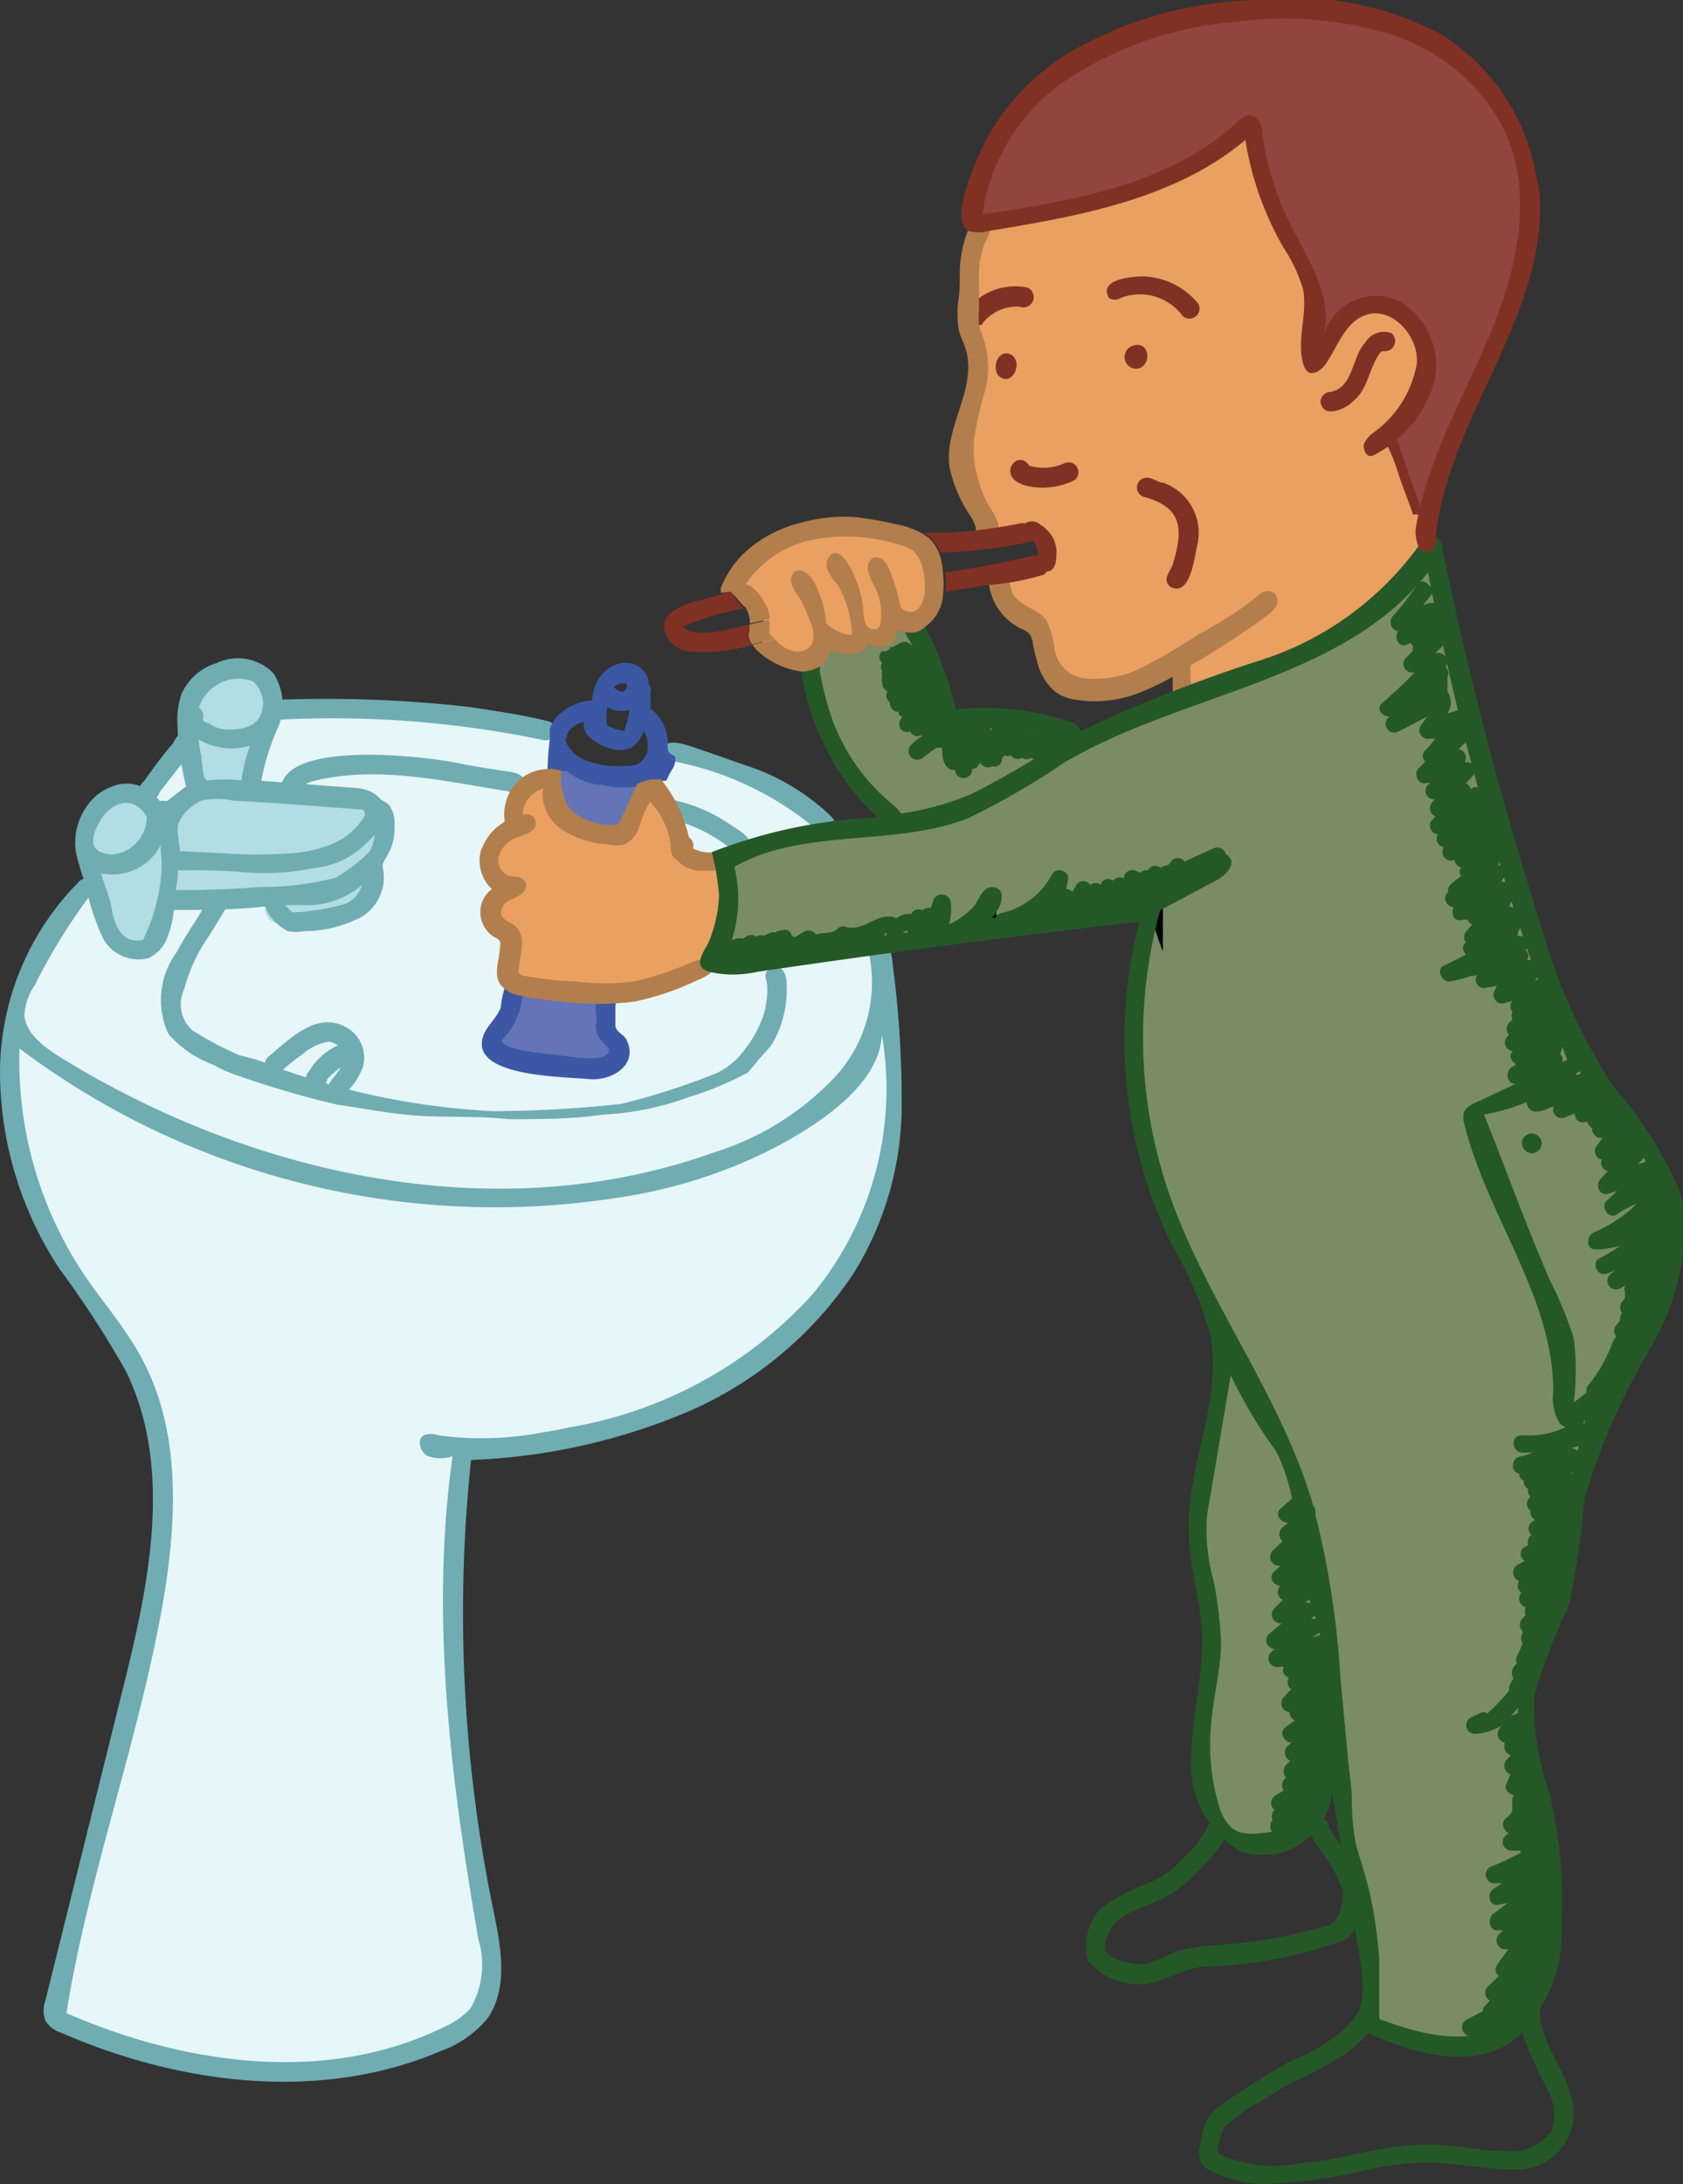 <svg xmlns="http://www.w3.org/2000/svg" viewBox="0 0 48.38 62.74"><rect x="0" y="0" width="48.38" height="62.74" fill="#333333" stroke="none"/><defs><style>.cls-1{fill:#e7f6f9;}.cls-2{fill:#6474b7;}.cls-3{fill:#b1dde3;}.cls-4{fill:#6fadb2;}.cls-5{fill:#e9a061;}.cls-6{fill:#798c67;}.cls-7{fill:#3c58a4;}.cls-8{fill:#b27e4c;}.cls-9{fill:#255827;}.cls-10{fill:#803124;}.cls-11{fill:#92443f;}.cls-12{fill:none;}</style></defs><g id="Layer_2" data-name="Layer 2"><g id="Card"><path class="cls-1" d="M2.4,25.57A10.57,10.57,0,0,0,.83,27.94a10.17,10.17,0,0,0-.47,4.21,11.72,11.72,0,0,0,2.42,5.34,6.56,6.56,0,0,1,1.9,5.14A53.67,53.67,0,0,1,3.43,50.3c-.54,1.5-1.83,7.58-1.83,7.58a10.37,10.37,0,0,0,7,1.71c3.85-.55,5.54-1.43,5.54-2.67S12.76,48.59,13,45.84a30,30,0,0,0,.2-4s4.93-.7,6-1.46S24,38.1,25,35.4s1.08-10.3-1.49-12A17.6,17.6,0,0,0,19,21.64s-.39,1-1.85.69S16,20.93,16,20.93a22.12,22.12,0,0,0-3.92-.45c-2.68,0-5.83,0-6.36.51S2.4,25.57,2.4,25.57Z"/><path class="cls-2" d="M16,21.27a34.92,34.92,0,0,1-.62,4.41c-.41,1.75-.42,2.85-.68,3.39s-.82.52-.51.9a3.61,3.61,0,0,0,2.53.88c.78-.16,1.45-.45,1.11-.75s-.46-.2-.46-.73S19,21.57,19,21.57a2.25,2.25,0,0,1-1.87.76A1.32,1.32,0,0,1,16,21.27Z"/><path class="cls-3" d="M3.45,22.78c-1,.38-1.05.75-1.05,1.31S2.92,27,3.45,27.17a1.27,1.27,0,0,0,.9,0L4.8,25.8H7.67s-.36.94.88.73,1.76-.14,1.93-.63a2.49,2.49,0,0,0,.16-.89s.73-.64.44-1.21.19-.64-.6-.85a22.62,22.62,0,0,0-3.15-.31,16,16,0,0,1,.29-1.82c.18-.65.2-2.05-.89-1.63s-1.47.54-1.35,1.24.33,2.33.33,2.33l-1.13,1s-.31-1-.72-1Z"/><path class="cls-4" d="M4.22,23a.33.33,0,0,0,.37-.25L5.18,22c.17-.21.59-.58.32-.85a.28.28,0,0,0-.4,0,.92.92,0,0,0-.13.21c-.3.34-.57.72-.84,1.09A.32.32,0,0,0,4.22,23Z"/><path class="cls-4" d="M13,21.89c-1-.18-5.09-.65-4.93.92a.28.28,0,0,0,.37.15.27.27,0,0,0,.17-.23A.59.59,0,0,1,9,22.44c1.84-.46,3.76,0,5.59.29.19.06.44.07.5-.17s-.22-.37-.45-.39C14.11,22.09,13.54,22,13,21.89Z"/><path class="cls-4" d="M8.09,20.67a29.78,29.78,0,0,1,7.53.59.28.28,0,0,0,.34-.2.27.27,0,0,0-.2-.34c-.74-.19-1.5-.29-2.25-.41a36.94,36.94,0,0,0-5.46-.21C7.5,20.07,7.59,20.84,8.09,20.67Z"/><polygon class="cls-4" points="22.04 30.19 22.03 30.19 22.03 30.19 22.04 30.19"/><path class="cls-4" d="M4.84,29.7a3.12,3.12,0,0,0,1.3.89,3.69,3.69,0,0,0,.64.29,28.41,28.41,0,0,0,2.9.85c.83.12,1.66.29,2.51.33s1.6,0,2.42.09h.06c.88,0,1.77,0,2.65-.13a8.21,8.21,0,0,0,2.44-.49,9.51,9.51,0,0,0,1.74-.72l.05-.06h0l.07-.08h0l0,0,0,0,.12-.14.05-.07.06-.07.11-.12h0v0h0l.08-.09.07-.08.05-.06,0,0h0v0h0l0,0h0l0,0,0,0,0,0,.07-.11h0v0h0a3.1,3.1,0,0,0,.38-1.71c0-.25-.15-.54-.43-.41s-.14.3-.13.47a2.39,2.39,0,0,1-.09.84,3.36,3.36,0,0,1-.65,1.15l-.07.09a2.33,2.33,0,0,1-.62.46,21,21,0,0,1-2.75.89,34.77,34.77,0,0,1-3.68.21A21.25,21.25,0,0,1,8,30.68a5.9,5.9,0,0,0-1.1-.36,9.1,9.1,0,0,1-1.38-.73,1,1,0,0,1-.23-1.16A4.8,4.8,0,0,1,5.93,27c.18-.27.36-.57.54-.87a.3.3,0,0,0,0-.41c-.36-.28-.56.26-.71.51s-.48.74-.68,1.12A2.32,2.32,0,0,0,4.84,29.7Zm16.09.8Z"/><path class="cls-4" d="M19.44,23a.28.28,0,1,0-.05.56,4.41,4.41,0,0,1,1.7.89.29.29,0,0,0,.4,0c.27-.33-.24-.59-.48-.75A4.62,4.62,0,0,0,19.44,23Z"/><polygon class="cls-4" points="24.96 30.68 24.96 30.68 24.96 30.68 24.96 30.68"/><polygon class="cls-4" points="24.96 30.68 24.96 30.69 24.96 30.69 24.96 30.68"/><path class="cls-4" d="M19.41,21.88a9,9,0,0,1,4.12,2,.28.28,0,0,0,.37-.42A6.38,6.38,0,0,0,21.48,22c-.54-.18-1.07-.38-1.62-.56-.27-.08-.77-.26-.83.16A.29.29,0,0,0,19.41,21.88Z"/><path class="cls-4" d="M25.9,32.16h0Z"/><path class="cls-4" d="M25.92,31.8a30,30,0,0,0-.26-4.11,1.14,1.14,0,0,0-.2-.61.37.37,0,0,0-.56,0A4,4,0,0,1,24,30.94a8.07,8.07,0,0,1-3.49,2.17c-6.17,2.21-13.23.7-18.81-2.76-.44-.28-.93-.64-1-1.16A1.69,1.69,0,0,1,1,28.3a16.56,16.56,0,0,1,1.54-2.51c.13-.18.22-.5,0-.56a.34.34,0,0,0-.3.13A7.78,7.78,0,0,0,0,30.77a10.31,10.31,0,0,0,1.71,5.68,28.44,28.44,0,0,1,1.91,2.94c1.38,2.83.65,6.19-.12,9.25L1.31,57.45a.85.85,0,0,0,0,.61.82.82,0,0,0,.44.33c3.43,1.5,7.48,2,10.92.53A3.1,3.1,0,0,0,14,58c.63-.88.4-2.08.18-3.14a42.13,42.13,0,0,1-.64-12.92,17.72,17.72,0,0,0,6.15-1.35,10.91,10.91,0,0,0,4.84-4A9.15,9.15,0,0,0,25.92,31.8ZM25,30.59ZM16.39,41c-.26.06-.53.11-.8.15a9.22,9.22,0,0,1-3,.08.57.57,0,0,0-.41,0c-.21.14-.1.49.12.6a1.09,1.09,0,0,0,.71,0c-.65,4.61-.05,9.29.74,13.87a2.51,2.51,0,0,1-.23,2,2.15,2.15,0,0,1-.72.51c-3.36,1.68-7.45,1.12-10.89-.38C2.55,53.82,4,50,4.7,45.94c.4-2.37.49-4.93-.67-7-.45-.82-1.08-1.54-1.61-2.32A11.06,11.06,0,0,1,.56,30.12a22.75,22.75,0,0,0,17.1,4.3A14.48,14.48,0,0,0,22.21,33c1.17-.61,3.08-1.78,3.14-3.28a9.25,9.25,0,0,1-2,7.47A12.17,12.17,0,0,1,16.39,41Z"/><polygon class="cls-4" points="25.76 28.39 25.76 28.39 25.76 28.39 25.76 28.39"/><path class="cls-5" d="M15.85,22.33a.54.54,0,0,0-.77.23,1.71,1.71,0,0,0-.2,1s-.84.81-.79,1.08a6.47,6.47,0,0,0,.35.86s-.56.52-.35.91.46.33.51.54-.44,1,.11,1.3a11.15,11.15,0,0,0,3.92.18,6.77,6.77,0,0,0,1.78-.75,5.63,5.63,0,0,0,.51-1.76,3.77,3.77,0,0,0-.14-1.09s-.93.17-1.13-.11.15-.48-.26-1.09a2.56,2.56,0,0,0-.85-.82L17.61,24l-1.51-.29Z"/><path class="cls-5" d="M21.08,16.91a1.57,1.57,0,0,1,.79.74.94.94,0,0,1,0,.89s.95.8,1.37.41.4-.63.4-.63.5.53.8.3a.79.79,0,0,0,.33-.48.35.35,0,0,0,.48.16.89.89,0,0,0,.42-.58s.69.46.93,0,.44-1.72-.15-2.1A3.48,3.48,0,0,0,23,15.31,3.55,3.55,0,0,0,21.08,16.91Z"/><path class="cls-5" d="M28.71,16.61s.08,1,.43,1.14.66.08.71.33,0,1.79.94,1.83a5,5,0,0,0,2.26-.41c.35-.21.91-.6.91-.6V20a14.84,14.84,0,0,0,2.63-.78,13.71,13.71,0,0,0,2.94-1.61c.48-.56,1.53-1.71,1.53-1.71a1.88,1.88,0,0,1-.15-.85,2.52,2.52,0,0,0-.19-1l-.64-1.61a4.11,4.11,0,0,0,1-2c0-.89-1-1.75-1.68-1.6s-1.55,1.48-1.55,1.48-.31-.22-.12-.82a2.33,2.33,0,0,0-.28-2,6.16,6.16,0,0,1-1.18-2.39,12.6,12.6,0,0,0-.31-1.46,15.7,15.7,0,0,1-3.6,2.06c-1.25.32-4.06.77-4.06.77a17.77,17.77,0,0,0-.37,1.77c-.09.67.35,1.43.24,2s-.75,2.25-.48,3.09.76,2.05.76,2.05l1.5-.29a.65.65,0,0,1,.25.76c-.14.56-.48.58-.48.58Z"/><path class="cls-6" d="M41.06,15.85a9.49,9.49,0,0,1-2.35,2.29,18.11,18.11,0,0,1-3.83,1.61,7.08,7.08,0,0,0-2.54.91,5.38,5.38,0,0,1-1.28.49,13.83,13.83,0,0,1-1.53-.4,4.58,4.58,0,0,0-2.12-.07l-.63-1.61-.44-1.19a.42.42,0,0,1-.44,0l-.23-.14s0,.6-.42.58-.48-.16-.48-.16,0,.48-.33.48a1.73,1.73,0,0,1-.8-.3s0,.49-.2.56l-.2.07a9.79,9.79,0,0,0,.55,2.2c.3.5,2,2.65,2,2.65s0-.14-1.25,0a19.22,19.22,0,0,0-2.44.36,7.21,7.21,0,0,0-1.29.48,2.49,2.49,0,0,1,.07,1.4,15,15,0,0,0-.36,1.61,24.92,24.92,0,0,0,3.33-.24c1.54-.24,2.59-.38,3.65-.53s2.46-.07,3.32-.3S33.05,26,33.05,26s-.15,1-.39,2.37A17.68,17.68,0,0,0,33.52,35c.56,1,1.8,3.64,1.8,3.64s-.27,1.56-.43,2.44a11.64,11.64,0,0,0-.38,3.26,14.2,14.2,0,0,1,.37,2.57c0,.67-.29,1.95-.34,2.74s.11,3.53,2,3.31,1.85-3.06,1.85-3.06.32,2.53.44,2.94a30.11,30.11,0,0,1,.64,3.29,9.84,9.84,0,0,1-.11,1.9s1.64,1.2,2.92.81,2.55-.92,2.39-4-1.16-4.71-.73-6.32A35.83,35.83,0,0,0,45,44.68a21.89,21.89,0,0,1,.7-3c.09-.34,1.18-2.8,1.18-2.8a10.57,10.57,0,0,0,1.25-3.1A4.36,4.36,0,0,0,47.53,33,22,22,0,0,0,45.72,31c-.63-.6-.87-2.27-1.4-3.83a49.31,49.31,0,0,1-2-6.41A44.23,44.23,0,0,0,41.06,15.85Z"/><path class="cls-4" d="M11,24.83c.06-.14.23-.42.25-.49a1.85,1.85,0,0,0,.09-.66.84.84,0,0,0-.16-.56,1.3,1.3,0,0,0-.23-.15,1.13,1.13,0,0,0-.27-.22,1.3,1.3,0,0,0-.55-.12l-2.62-.2A6.74,6.74,0,0,1,8,20.88a1.67,1.67,0,0,0-.14-1.54,1.43,1.43,0,0,0-1.64-.29,1.62,1.62,0,0,0-1,.88,2.27,2.27,0,0,0-.12.86,8.4,8.4,0,0,0,.25,1.8L4.82,23a.17.17,0,0,1-.13,0A.19.19,0,0,1,4.58,23a1.16,1.16,0,0,0-1.09-.48,1.51,1.51,0,0,0-1,.65,1.79,1.79,0,0,0-.31,1.29,5.92,5.92,0,0,0,.27.91,6.91,6.91,0,0,0,.49,1.54,1.15,1.15,0,0,0,1.34.61,1.06,1.06,0,0,0,.53-.59A3,3,0,0,0,5,26.14c.88,0,1.75,0,2.62-.1a1.35,1.35,0,0,0,.66.71,1.41,1.41,0,0,0,.46,0,3.57,3.57,0,0,0,1.65-.41A1.32,1.32,0,0,0,11,24.91.27.27,0,0,1,11,24.83ZM7.48,22.42s0,0,0,0h0Zm-.21-2.85a.85.85,0,0,1,.21,1c-.2.37-.64.39-1,.39a.89.89,0,0,1-.42-.15c-.07-.05-.21-.06-.23-.15a.33.33,0,0,0-.11-.34A1.2,1.2,0,0,1,7.27,19.57Zm-1.4,2.75a3.63,3.63,0,0,1-.08-.6,2.67,2.67,0,0,1-.08-.48,1.86,1.86,0,0,0,1.48.18,4.41,4.41,0,0,0-.25,1,4.32,4.32,0,0,0-1,0Zm-.38.87A1.34,1.34,0,0,1,5.78,23,2.14,2.14,0,0,1,6.69,23c1.21.06,2.42.16,3.63.25.07,0,.15,0,.16.09a.12.12,0,0,1,0,.1,1.92,1.92,0,0,1-.9.79,3.7,3.7,0,0,1-1.18.28,13.49,13.49,0,0,1-2,0l-1.23-.06c0-.25-.14-.68,0-.87A1,1,0,0,1,5.49,23.19Zm-2.66.48c.28-.6,1-.9,1.39-.2a1.09,1.09,0,0,1-1,1.08C2.6,24.5,2.57,24.16,2.83,23.67ZM4.11,27c-.59.12-.8-.37-.89-.85s-.21-.7-.31-1.05H3a1.54,1.54,0,0,0,1.62-.83v.19a3.16,3.16,0,0,1,0,.81A5.23,5.23,0,0,1,4.11,27Zm.94-1.4A5,5,0,0,0,5.12,25h.19a17.45,17.45,0,0,1,1.77.06A7.06,7.06,0,0,0,9,24.94a2.42,2.42,0,0,0,1.49-.68,2.47,2.47,0,0,0,.28-.28,1.23,1.23,0,0,1-.14.47,4.23,4.23,0,0,1-1,.77,8.5,8.5,0,0,1-2.15.26C6.65,25.55,5.85,25.57,5.05,25.57ZM9.8,26a6,6,0,0,1-1.4.21L8.19,26l.8,0a2.47,2.47,0,0,0,1.41-.57A.79.79,0,0,1,9.8,26Z"/><path class="cls-4" d="M9.87,29.47c-.81-.39-1.58.41-2.16.89a.28.28,0,1,0,.4.39,6.75,6.75,0,0,1,.59-.47,1.54,1.54,0,0,1,.76-.36.71.71,0,0,1,.25.11,1.89,1.89,0,0,0-.83.75.28.28,0,0,0,0,.4A.32.32,0,0,0,9.41,31a2.12,2.12,0,0,1,.39-.34,3.27,3.27,0,0,1-.29.39.28.28,0,0,0,.2.44.28.28,0,0,0,.28-.14,2.08,2.08,0,0,0,.44-.69A1,1,0,0,0,9.87,29.47Z"/><path d="M22,30.21Z"/><path d="M22.42,30Z"/><path d="M22.43,30h0Z"/><polygon points="22.27 29.91 22.27 29.91 22.27 29.91 22.27 29.91"/><polygon points="22.27 29.91 22.27 29.91 22.27 29.91 22.27 29.91"/><path d="M25.18,31h0Z"/><polygon points="25.06 30.86 25.06 30.86 25.06 30.86 25.06 30.86 25.06 30.86"/><polygon points="25.06 30.85 25.06 30.85 25.06 30.85 25.06 30.85"/><polygon points="25.06 30.85 25.06 30.85 25.06 30.85 25.06 30.85"/><polygon points="25.13 30.73 25.13 30.73 25.13 30.73 25.13 30.73"/><polygon points="25.13 30.73 25.13 30.73 25.13 30.73 25.13 30.73"/><polygon points="25.02 30.59 25.02 30.59 25.02 30.59 25.02 30.59 25.02 30.59"/><polygon points="25.02 30.58 25.02 30.58 25.02 30.58 25.02 30.59 25.02 30.58"/><polygon points="25.02 30.58 25.02 30.58 25.02 30.58 25.02 30.58"/><path d="M25,30.58Z"/><path class="cls-7" d="M16.94,31c-.69-.07-3.07-.06-3.09-1,0-.45.4-.67.54-1.05a3.86,3.86,0,0,1,.12-.59.28.28,0,0,1,.38-.12c.25.14.1.43.09.64a2.17,2.17,0,0,1-.56,1c0,.31,1.44.4,1.71.44s1.38.23,1.38-.17c-.13-.17-.3-.29-.36-.5s0-.22,0-.33-.06-.41,0-.6a.3.3,0,0,1,.37-.16.28.28,0,0,1,.17.34c0,.2,0,.36,0,.55s.24.26.32.42C18.37,30.61,17.56,31.06,16.94,31Z"/><path d="M24,37.38Z"/><polygon points="23.95 37.38 23.95 37.38 23.95 37.38 23.95 37.38"/><path d="M24,37.38Z"/><polygon points="23.95 37.38 23.95 37.38 23.95 37.38 23.95 37.38"/><path d="M24.22,37Z"/><polygon points="24.93 36.02 24.94 36.02 24.94 36.02 24.93 36.02 24.93 36.02"/><polygon points="24.94 36.02 24.94 36.02 24.94 36.02 24.94 36.02"/><polygon points="24.94 36.02 24.94 36.02 24.94 36.02 24.94 36.02"/><path d="M24.94,36Z"/><polygon points="24.94 36.02 24.94 36.02 24.94 36.02 24.94 36.02"/><path d="M25,35.9h0Z"/><path d="M25.2,35.63Z"/><polygon points="25.2 35.63 25.2 35.63 25.2 35.63 25.2 35.63"/><polygon points="25.2 35.62 25.2 35.62 25.2 35.62 25.2 35.62"/><polygon points="25.2 35.62 25.2 35.62 25.2 35.62 25.2 35.62"/><polygon points="25.2 35.62 25.2 35.62 25.2 35.62 25.2 35.62 25.2 35.62 25.2 35.62"/><path d="M25.61,34.8h0Z"/><path d="M25.82,33.93h0Z"/><polygon points="26.02 33.31 26.02 33.31 26.02 33.32 26.02 33.31"/><polygon points="26.61 31.3 26.61 31.3 26.61 31.3 26.61 31.3"/><polygon points="26.62 31.28 26.62 31.28 26.62 31.28 26.62 31.28"/><path d="M26.77,31.06Z"/><path d="M27.2,30.71h0v0Z"/><path class="cls-8" d="M20.44,24.49a1,1,0,0,1-.52-.12.29.29,0,0,0-.52-.24c-.28.44.27.87.69.88h.47s0-.12,0-.3S20.44,24.49,20.44,24.49Z"/><path d="M27.35,12.83Z"/><polygon points="27.48 12.15 27.48 12.15 27.48 12.15 27.48 12.15"/><polygon points="27.55 11.83 27.55 11.83 27.55 11.83 27.55 11.83"/><path d="M27.57,11.76h0Z"/><path d="M27.79,13l0,0h0v0Z"/><path d="M33.87,10.71Z"/><path d="M29.1,29.81h0Z"/><path d="M34.21,33.21h0v0Z"/><polygon points="33.7 32.65 33.7 32.65 33.7 32.66 33.7 32.65"/><polygon points="33.69 31.99 33.69 31.99 33.69 32 33.69 31.99"/><polygon points="33.4 28.8 33.4 28.81 33.4 28.81 33.4 28.8"/><path d="M48,34.94c-.43-.07-.2-.64-.22-.94a1.21,1.21,0,0,1,0-.19v-.36h0a.14.14,0,0,0,0-.07v-.21l.06.12,0,0,0,0a.43.43,0,0,1,0,.07h0a1.59,1.59,0,0,1,.12.27h0s0,.08,0,.12a.78.78,0,0,1,0,.14h0c0,.06,0,.12.05.18h0c0,.06,0,.12,0,.19a.76.76,0,0,0,0,.15h0v0s0,.05,0,.07l0,.15v.06a.28.28,0,0,1-.25.15Z"/><path d="M48.21,34.13Z"/><polygon points="48.22 34.07 48.22 34.08 48.22 34.08 48.22 34.07"/><path d="M47.67,31.76v0l0,0Z"/><polygon points="48.2 33.52 48.2 33.52 48.2 33.52 48.2 33.52"/><path d="M47.79,33Z"/><path d="M44.34,26.81h0Z"/><polygon points="43.84 26.34 43.84 26.34 43.84 26.34 43.84 26.34"/><polygon points="43.84 26.34 43.84 26.33 43.84 26.34 43.84 26.34 43.84 26.34"/><polygon points="43.75 26.17 43.75 26.17 43.75 26.17 43.75 26.18 43.75 26.18 43.75 26.17"/><polygon points="43.94 26.52 43.94 26.52 43.94 26.52 43.94 26.52"/><polygon points="43.94 26.51 43.94 26.51 43.94 26.52 43.94 26.51"/><polygon points="43.74 26.17 43.75 26.17 43.75 26.17 43.74 26.17"/><polygon points="43.4 25.41 43.4 25.41 43.4 25.41 43.4 25.41"/><polygon points="43.4 25.41 43.4 25.41 43.4 25.41 43.4 25.41"/><polygon points="48.32 35.01 48.32 35.01 48.32 35.02 48.32 35.01"/><polygon points="35.1 37.54 35.1 37.53 35.1 37.54 35.1 37.54"/><polygon points="34.81 36.95 34.81 36.95 34.81 36.95 34.81 36.95"/><polygon points="34.88 36.67 34.88 36.66 34.89 36.67 34.88 36.67"/><polygon points="34.01 35.18 34.01 35.18 34.01 35.18 34.01 35.18"/><path class="cls-9" d="M45.15,60.18c-.18-.68-.64-1.24-.82-1.93-.14-.31.09-1-.39-1a.29.29,0,0,0-.26.3,3.84,3.84,0,0,0,.15,1.07,14.78,14.78,0,0,0,.65,1.4,1.45,1.45,0,0,1,.12,1.2,1.55,1.55,0,0,1-.92.57c-.93.07-1.84-.22-2.77-.18-1.19,0-2.33.45-3.51.53A3.92,3.92,0,0,1,35,61.86a2.13,2.13,0,0,1,.19-.75,5.7,5.7,0,0,1,.89-.66c.33-.17.64-.41,1-.59s.78-.36,1.19-.61a3.93,3.93,0,0,0,1.06-.85l-.53-.25a5.36,5.36,0,0,1-1.72,1.07c-.63.35-1.22.73-1.82,1.14a1.74,1.74,0,0,0-.56.52,2.55,2.55,0,0,0-.19.72.67.67,0,0,0,.13.67,3.5,3.5,0,0,0,1.58.47,14.15,14.15,0,0,0,2.74-.33A9.06,9.06,0,0,1,41,62.12c.85,0,1.67.21,2.53.2A1.62,1.62,0,0,0,45.15,60.18Z"/><polygon points="47.78 34.19 47.78 34.2 47.78 34.2 47.78 34.19"/><polygon points="47.78 34.19 47.78 34.19 47.78 34.19 47.78 34.19"/><path d="M47.78,34.19Z"/><path d="M43.74,26.16h0Z"/><path d="M43.4,25.42Z"/><polygon points="43.4 25.41 43.4 25.41 43.4 25.41 43.4 25.41"/><polygon points="43.4 25.41 43.4 25.41 43.4 25.41 43.4 25.41"/><path d="M43.37,25.71Z"/><path d="M24.5,18.1Z"/><path d="M24.45,17.94Z"/><path d="M24.42,17.75Z"/><polygon points="24.5 18.1 24.5 18.1 24.5 18.1 24.5 18.1"/><polygon points="24.42 17.75 24.42 17.75 24.42 17.75 24.42 17.75"/><path d="M23.12,17.51Z"/><path d="M23.23,17.87h0Z"/><path d="M23.12,17.51Z"/><path d="M22.48,18.54h0Z"/><path d="M22.45,18.52Z"/><path d="M24.42,17.75Z"/><path d="M24.28,17.22Z"/><path d="M24.44,17.86h0Z"/><polygon points="24.42 17.75 24.42 17.75 24.42 17.75 24.42 17.75 24.42 17.75"/><polygon points="24.38 17.56 24.38 17.56 24.39 17.56 24.38 17.56"/><polygon points="24.38 17.55 24.38 17.55 24.38 17.56 24.38 17.55"/><polygon points="24.73 27.06 24.73 27.06 24.73 27.07 24.73 27.06"/><path d="M25.41,26.88h0Z"/><path d="M28.36,26.56a.29.29,0,1,1,.15-.55.31.31,0,0,1,.19.08l-.06.09h0l0,0h0l0,.05a.11.11,0,0,0,0,.06.05.05,0,0,0,.05,0h.17a.31.31,0,0,1-.28.17A.32.32,0,0,1,28.36,26.56Z"/><polygon points="28.76 26.22 28.76 26.22 28.76 26.22 28.76 26.22"/><path d="M28.75,26.22h0Z"/><polygon points="28.62 26.2 28.62 26.2 28.62 26.2 28.62 26.2"/><polygon points="28.62 26.2 28.62 26.2 28.62 26.2 28.62 26.2"/><polygon points="28.62 26.2 28.62 26.2 28.62 26.2 28.62 26.2"/><path d="M33.53,26Z"/><path d="M33.56,26Z"/><polygon points="33.57 26.03 33.57 26.02 33.57 26.03 33.57 26.03"/><path d="M33.57,26h0Z"/><polygon points="33.61 26.01 33.61 26.01 33.61 26.01 33.61 26.01"/><polygon points="33.61 26.01 33.61 26.01 33.61 26.01 33.61 26.01"/><polygon points="33.64 26 33.64 26 33.64 26 33.64 26"/><path d="M33.64,26Z"/><path d="M33.64,26Z"/><path d="M33.64,26Z"/><path d="M33.06,26.2a.29.29,0,0,1,.28-.35.28.28,0,0,1,.25.16h-.05s-.08,0-.11.09l0,.09,0,.11h0v0h0v0h0a1,1,0,0,1,0,.1.44.44,0,0,0,0,.1h0l0,.12s0,.07,0,.1,0,.06,0,.09,0,.06,0,.09h0l0,.11h0v0h0a.59.59,0,0,0,0,.13.43.43,0,0,1,0,.05v.06h0a.28.28,0,0,0,0,.09A12.1,12.1,0,0,1,33.06,26.2Z"/><path d="M33.34,26.39Z"/><path d="M33.34,26.37Z"/><path d="M33.53,26Z"/><polygon points="33.56 26.03 33.56 26.03 33.56 26.03 33.56 26.03"/><polygon points="33.57 26.03 33.57 26.02 33.57 26.03 33.57 26.03"/><path d="M33.57,26h0Z"/><path class="cls-7" d="M19.2,21.54a.65.65,0,0,1,0-.19,1.32,1.32,0,0,0-.5-1,.07.07,0,0,1,0-.05.13.13,0,0,1,0-.06v-.34a.28.28,0,0,0,0-.18l-.06-.08,0-.12a.69.69,0,0,0-.6-.48.9.9,0,0,0-.73.33,1.27,1.27,0,0,0-.29.75,1.51,1.51,0,0,0-.88.35.92.92,0,0,0-.33.45,1.35,1.35,0,0,0,0,.29,7.43,7.43,0,0,0-.07.94h.5s.07,0,.06,0a1.75,1.75,0,0,0,1,.4,2.55,2.55,0,0,0,.91.06,8,8,0,0,1,.95-.19,2.06,2.06,0,0,1,.17-.33.52.52,0,0,0,.08-.36C19.24,21.65,19.21,21.6,19.2,21.54ZM18,19.64c.07.09,0,.18-.1.23a.42.42,0,0,1-.25-.12A.33.33,0,0,1,18,19.64Zm-.51.69a.78.78,0,0,0,.6.06,1.94,1.94,0,0,1-.13.54s0,.05,0,.06h-.05a.94.94,0,0,1-.36-.11.19.19,0,0,1-.11-.08.45.45,0,0,1,0-.2A1.48,1.48,0,0,1,17.45,20.33Zm-1.2.89a.39.39,0,0,1,.06-.21.71.71,0,0,1,.44-.27.44.44,0,0,0,.14.42,1.45,1.45,0,0,0,.55.32.87.87,0,0,0,.67,0A.9.9,0,0,0,18.5,21a.77.77,0,0,1,.12.53.58.58,0,0,1-.31.43A.81.81,0,0,1,18,22a2.54,2.54,0,0,1-1.22-.18.91.91,0,0,1-.42-.35A.48.48,0,0,1,16.25,21.22Z"/><path class="cls-8" d="M19.68,27.73a9,9,0,0,1-1.42.46,6.75,6.75,0,0,1-1.74,0c-.48,0-.95-.08-1.42-.15a.23.23,0,0,1-.18-.08.2.2,0,0,1,0-.15c0-.2.07-.41.08-.61a.7.7,0,0,0-.17-.58c-.14-.13-.38-.18-.43-.37a.39.39,0,0,1,.22-.37,2.56,2.56,0,0,0,.4-.22c.11-.11.16-.31,0-.41s-.24-.05-.36-.08a.48.48,0,0,1-.31-.62.86.86,0,0,1,.56-.51c.19-.07.45-.14.49-.35a.27.27,0,0,0-.38-.28.85.85,0,0,1,.59-.76,1.23,1.23,0,0,0,.57,1.2,2.81,2.81,0,0,0,1.33.41.9.9,0,0,0,.43,0,.84.84,0,0,0,.45-.55,2.43,2.43,0,0,1,.3-.68,2.25,2.25,0,0,1,.59,1.25c0,.15,0,.34.18.41a.3.3,0,0,0,.36-.14.67.67,0,0,0,0-.42A4.07,4.07,0,0,0,19,22.39s-.13,0-.29,0a2.12,2.12,0,0,0-.39.13l-.54,1.16a1.72,1.72,0,0,1-1.4-.44,1.73,1.73,0,0,1-.24-1.1,1.32,1.32,0,0,0-1.22.27,1.35,1.35,0,0,0-.41,1.19l-.21.15a1.39,1.39,0,0,0-.21.21,1.8,1.8,0,0,0-.27.49,1.12,1.12,0,0,0,.32,1.09.82.82,0,0,0-.33.71.84.84,0,0,0,.4.67.38.38,0,0,1,.16.12.23.23,0,0,1,0,.16c0,.36-.19.75,0,1.06a.87.87,0,0,0,.58.34,10,10,0,0,0,1.22.17,8,8,0,0,0,2.08,0,7.86,7.86,0,0,0,1.77-.6,1.8,1.8,0,0,0,.34-.17,1.68,1.68,0,0,0,.46-.62A5.4,5.4,0,0,0,19.68,27.73Z"/><polygon class="cls-8" points="26.1 15.75 26.1 15.75 26.09 15.75 26.1 15.75"/><path class="cls-8" d="M26.66,18.14,26.6,18"/><path d="M35.1,37.53Z"/><path d="M34.53,36.33Z"/><polygon points="35.1 37.54 35.1 37.54 35.1 37.54 35.1 37.54"/><polygon points="47.76 38.06 47.76 38.06 47.76 38.06 47.76 38.06"/><polygon points="47.76 38.05 47.76 38.05 47.76 38.06 47.76 38.05"/><polygon points="47.92 33.33 47.92 33.33 47.92 33.33 47.92 33.33 47.92 33.33 47.92 33.33 47.92 33.33 47.92 33.33 47.92 33.33"/><path class="cls-9" d="M43.75,32.84a.28.28,0,0,1,.29-.28.3.3,0,0,1,.28.29.3.3,0,0,1-.29.28A.3.3,0,0,1,43.75,32.84Z"/><path class="cls-10" d="M40,9.57a.63.63,0,0,0-.76.28c-.39.42-.33,1.29-1,1.41a.29.29,0,0,0-.28.28c.06.48.68.24.92,0,.47-.36.46-1,.83-1.45.14,0,.28,0,.36-.16A.29.29,0,0,0,40,9.57Z"/><path class="cls-10" d="M29.53,8.26a1.74,1.74,0,0,0-1.71.62.47.47,0,0,0-.15.34h.23c.05,0,.12.06.13.12l.11,0h.07a1.13,1.13,0,0,1,.1-.13,1.26,1.26,0,0,1,1-.4A.28.28,0,0,0,29.53,8.26Z"/><path class="cls-10" d="M32.88,7.94c-.34,0-1.32.08-1,.62a.31.31,0,0,0,.33,0A1.53,1.53,0,0,1,34,9.08a.29.29,0,0,0,.45-.35A2.13,2.13,0,0,0,32.88,7.94Z"/><path class="cls-10" d="M33.45,13.87c-.18,0-.35-.19-.54-.14a.28.28,0,0,0,0,.55c1.06.3,1.11.9.82,1.87-.05.25-.36.49-.08.71.56.29.68-.82.76-1.17A1.53,1.53,0,0,0,33.45,13.87Z"/><path class="cls-10" d="M30.59,13.31a1.44,1.44,0,0,1-1,.07c-.39-.6-1.18.6.38.63a2.2,2.2,0,0,0,.87-.19A.28.28,0,0,0,30.59,13.31Z"/><path class="cls-10" d="M29.05,10.18c-.37-.16-.54.39-.35.61C29.1,11.16,29.44,10.38,29.05,10.18Z"/><path class="cls-10" d="M32.61,9.92a.34.34,0,0,0,0,.67C33.09,10.64,33.12,9.81,32.61,9.92Z"/><path class="cls-8" d="M34.58,18.91c.62-.39,1.24-.78,1.83-1.22a.86.86,0,0,0,.28-.29.3.3,0,0,0-.07-.37.32.32,0,0,0-.35,0,1,1,0,0,0-.2.16,10.33,10.33,0,0,1-1.56,1,17.42,17.42,0,0,1-1.71,1,3,3,0,0,1-1.68.29,1,1,0,0,1-.81-.86,2.39,2.39,0,0,0-.23-.8c-.26-.36-.85-.42-1-.84A3.65,3.65,0,0,1,29,16.6c0-.16-.16-.32-.32-.31s-.27.29-.25.49a1.66,1.66,0,0,0,.92,1.28.6.6,0,0,1,.25.16.58.58,0,0,1,.09.26,4.7,4.7,0,0,0,.12.51,1.61,1.61,0,0,0,.56.91,1.3,1.3,0,0,0,.55.2,3.47,3.47,0,0,0,1.93-.24,6.84,6.84,0,0,0,.86-.42c0,.15,0,.31,0,.47a.29.29,0,0,0,.51.13c.11-.17,0-.38,0-.58s0-.19,0-.3v-.05Z"/><path class="cls-8" d="M29.85,19.17h0Z"/><path class="cls-8" d="M28.68,15a2.17,2.17,0,0,0-.24-.45,3.06,3.06,0,0,1-.32-.77A3,3,0,0,1,28,12.63a9.47,9.47,0,0,1,.31-1.38,2.66,2.66,0,0,0,0-1.4c-.05-.17-.13-.34-.17-.53a2.75,2.75,0,0,1,0-.41V8a2.61,2.61,0,0,1,.16-1,1.64,1.64,0,0,0,.14-.3.32.32,0,0,0-.06-.31.3.3,0,0,0-.36,0,.61.61,0,0,0-.22.3,3.37,3.37,0,0,0-.21,1.22c0,.26,0,.51-.05.76a3.41,3.41,0,0,0,0,.64c0,.28.19.54.25.82.25,1.14-.67,2.18-.49,3.32a4,4,0,0,0,.58,1.35,1,1,0,0,1,.17.37,1,1,0,0,0,.06.35.3.3,0,0,0,.44,0A.51.51,0,0,0,28.68,15Z"/><path class="cls-10" d="M41.19,14.63c-.15-.45-.36-.87-.49-1.32a2.64,2.64,0,0,0-.31-.71.29.29,0,0,0-.31-.2.28.28,0,0,0-.23.33,5.88,5.88,0,0,1,.3.73c.13.43.33.9.47,1.32l.58,0A1.15,1.15,0,0,0,41.19,14.63Z"/><path d="M22,30.21Z"/><path d="M24.73,31.05Z"/><path d="M24.73,31h0Z"/><polygon points="25.02 30.59 25.02 30.59 25.02 30.59 25.02 30.59"/><polygon points="25.02 30.58 25.02 30.58 25.02 30.59 25.02 30.58"/><path d="M25.22,30.27h0Z"/><path d="M24.13,37.09Z"/><path d="M24.13,37.09Z"/><path d="M24.22,37Z"/><path d="M25.89,32.7Z"/><path d="M25.9,31.8Z"/><polygon points="25.89 32.7 25.89 32.7 25.89 32.7 25.89 32.7"/><polygon points="25.83 29.19 25.83 29.19 25.83 29.19 25.83 29.19"/><polygon class="cls-4" points="47.75 38.06 47.76 38.06 47.75 38.06 47.75 38.06"/><path class="cls-9" d="M48.14,33.87a12.3,12.3,0,0,0-1.79-2.7,16.63,16.63,0,0,1-2.08-4.67,106,106,0,0,1-2.8-10.71c0-.15-.08-.32-.22-.38s-.39.15-.51.33A9,9,0,0,1,36.13,19a43.18,43.18,0,0,0-5.07,2,.32.32,0,0,0-.12-.18l-.12-.07-.23-.07a7.67,7.67,0,0,0-3.11-.3A10.06,10.06,0,0,0,26.59,18l-.59.11c0,.05.15.3.18.36a8.29,8.29,0,0,1,.91,3.15c0,.21.09.48.3.5s.34-.27.3-.5-.16-.45-.09-.66a6.74,6.74,0,0,1,2.82.33l.1,0a22.94,22.94,0,0,1-2.62,1.53,8.13,8.13,0,0,1-2,.55,1.09,1.09,0,0,0-.23-.25,5.7,5.7,0,0,1-1.79-2.58,10.38,10.38,0,0,1-.31-1.22,1.79,1.79,0,0,1,0-.24l-.54.15a7.16,7.16,0,0,0,2.19,4.25,14.88,14.88,0,0,0-4.76,1,6.88,6.88,0,0,1,.21,1.26A4,4,0,0,1,20.4,27c-.13.32-.55.76,0,.92a3.07,3.07,0,0,0,1.35,0q5.51-.81,11-1.44a13.5,13.5,0,0,0,.92,9.25,11.23,11.23,0,0,1,1.12,2.6c.36,1.86-.65,3.72-.62,5.61,0,1.06.37,2.09.39,3.14s-.3,2.21-.31,3.32a2.91,2.91,0,0,0,1.43,2.79,2,2,0,0,0,2.61-1.72l.81,4.82c.11.65.17,1.44-.34,1.86,1.5.72,3.36,1.42,4.73.48a4.12,4.12,0,0,0,1.4-3.3,13,13,0,0,0-.37-3.88,7.42,7.42,0,0,1-.41-2.75,18.21,18.21,0,0,1,1-2.61,28,28,0,0,0,.44-3.05,19,19,0,0,1,2-4.49,7.45,7.45,0,0,0,.9-3.57A3.79,3.79,0,0,0,48.14,33.87ZM37.94,49.78a2.28,2.28,0,0,1,0,.45,4.77,4.77,0,0,1-.19,1.13c-.07.28-.15.55-.22.83a.54.54,0,0,1-.24.4.73.73,0,0,1-.33,0c-.53,0-1.12.24-1.54-.07a1.3,1.3,0,0,1-.38-.65,6.18,6.18,0,0,1-.23-2.3c.06-.78.27-1.55.29-2.33a10.5,10.5,0,0,0-.22-1.85,5.42,5.42,0,0,1-.18-1.88c.23-1.33.45-2.66.68-4a13.69,13.69,0,0,0,1.29,2.16c.74,1.4.56,3.11,1.07,4.61a3.92,3.92,0,0,1,.23.81,8.17,8.17,0,0,1-.2,1.39A6.74,6.74,0,0,0,37.94,49.78Zm7.62-8.93-1.5,6a10.93,10.93,0,0,0-.45,2.83,24.49,24.49,0,0,0,.58,3.37,10.12,10.12,0,0,1,0,3A3.14,3.14,0,0,1,43.36,58c-1,.86-2.49.45-3.71,0,0,0,0-1.49,0-1.64a12.45,12.45,0,0,0-.22-1.72c-.11-.56-.29-1.1-.45-1.65a6.75,6.75,0,0,1-.12-1.27c0-.39-.07-.78-.11-1.18-.07-.8-.15-1.59-.22-2.39a25.47,25.47,0,0,0-.81-5c-.95-3.17-3.11-5.87-4.16-9a13.79,13.79,0,0,1-.21-8L35,25.27c.25-.14.52-.44.34-.65s-.45,0-.64.11a8.65,8.65,0,0,1-6.18,1.63c.24-.25.43-.76.1-.86s-.45.28-.61.52a2.2,2.2,0,0,1-1.65.73l-5.5.71a3.89,3.89,0,0,0,.25-2.56c2-1.13,4.56-.56,6.71-1.39a22.36,22.36,0,0,0,2.8-1.62c3.42-2,8-2.33,10.43-5.45a81.54,81.54,0,0,0,4,14l-2.64,1.24a.62.62,0,0,0-.32.25.56.56,0,0,0,0,.34c.64,2.64,2.57,5,2.56,7.7a1.42,1.42,0,0,0,.18.91c.2.24.72.18.72-.13Zm2-4.93a11,11,0,0,1-1.1,3.13.14.14,0,0,1,0,.06l-.06,0a4.17,4.17,0,0,1-1.16,1.17,7.55,7.55,0,0,0,0-1.84,11.07,11.07,0,0,0-.69-1.67c-.67-1.55-1.26-3.18-1.89-4.75a6.12,6.12,0,0,0,2.74-1.25,13,13,0,0,0,1.27,1.61,4.84,4.84,0,0,1,1,2l.06.62C47.7,35.33,47.65,35.63,47.59,35.92Z"/><polygon class="cls-4" points="47.96 33.44 47.95 33.43 47.96 33.44 47.96 33.44"/><path class="cls-9" d="M32.74,57a1.88,1.88,0,0,1-1.47-.69,1.59,1.59,0,0,1,.37-1.48,5.51,5.51,0,0,1,1.44-.76,2.58,2.58,0,0,0,.94-.7,2.82,2.82,0,0,0,.67-.84.29.29,0,0,1,.33-.21c.74.3-.57,1.38-.82,1.68a3.68,3.68,0,0,1-1.12.69c-.68.28-1.26.45-1.32,1.29,0,.31,1,.52,1.24.42a8.76,8.76,0,0,0,.84-.35,6.74,6.74,0,0,1,1-.17,13.9,13.9,0,0,0,3.27-.55c.45-.1.45-.61.5-1a4.81,4.81,0,0,0-.45-.91c-.19-.29-.86-1-.29-1.19a.29.29,0,0,1,.34.26,2.27,2.27,0,0,0,.3.46,2.29,2.29,0,0,1,.29.47,2.41,2.41,0,0,1,.35.72,1.31,1.31,0,0,1,0,.59,1.25,1.25,0,0,1-.49,1,12.77,12.77,0,0,1-4,.76C34,56.52,33.42,57,32.74,57Z"/><path class="cls-11" d="M37.83,10.25s.71-1.34,1.39-1.43,1.37,0,1.59.93.31,1.32,0,1.67a10.94,10.94,0,0,0-.73,1l.84,2.4s.7-1.67,1-2.4S44,7.46,44,6.37a5.87,5.87,0,0,0-2.71-5C39.11.18,35.68.14,33,.85s-4,2.25-4.27,3a20,20,0,0,0-.64,2.42,19.64,19.64,0,0,0,3.78-.53c1-.38,2.52-.9,3-1.13a4.44,4.44,0,0,0,1.1-1s.5,1.95.73,2.57.91,1.25,1,1.76S37.83,10.25,37.83,10.25Z"/><path class="cls-10" d="M44.15,5a6,6,0,0,0-2.7-4,9,9,0,0,0-5.28-1,11.25,11.25,0,0,0-5.5,1.55,6.73,6.73,0,0,0-2.22,2.28c-.24.42-1.26,2.53-.59,2.81a1.06,1.06,0,0,0,.53,0c2.62-.43,5.37-.91,7.41-2.62a9,9,0,0,0,1.1,3.1,4.36,4.36,0,0,1,.56,1.2c.13.7-.19,1.44,0,2.12a.43.43,0,0,0,.15.25c.17.09.37-.06.49-.22.35-.5.55-1.19,1.13-1.41.75-.29,1.55.56,1.5,1.37a3.09,3.09,0,0,1-1.25,2,.73.73,0,0,0-.28.35c0,.15.07.34.22.32a.35.35,0,0,0,.14-.06A3.44,3.44,0,0,0,41.22,11a2.12,2.12,0,0,0-1-2.35,1.56,1.56,0,0,0-2.17,1c.29-1.13-.47-2.23-1-3.29a8.36,8.36,0,0,1-.76-2.49c0-.22-.08-.48-.29-.54s-.35.1-.48.22c-1.94,1.76-4.69,2.22-7.28,2.61a5.61,5.61,0,0,1,2.63-4A10.39,10.39,0,0,1,35.6.62,10.31,10.31,0,0,1,40,1a5.51,5.51,0,0,1,3.26,2.77c.84,1.83.34,4-.43,5.84S41,13.24,40.69,15.23c0,.29.1.72.37.62s.19-.26.21-.42c.35-3.37,3.1-6.25,3-9.64A4.9,4.9,0,0,0,44.15,5Z"/><path class="cls-12" d="M27.12,16.51A23.17,23.17,0,0,0,29.63,16a.28.28,0,0,1,.13,0,.44.44,0,0,0-.14-.42,8,8,0,0,1-1.37.23,7.89,7.89,0,0,1-1.28.1,2.11,2.11,0,0,1,.15.6Z"/><path class="cls-12" d="M19.65,18h0c.3.34,1.2.12,1.9-.06a1,1,0,0,0-.13-.47A9.76,9.76,0,0,0,19.65,18Z"/><path class="cls-10" d="M29.93,15.1a.35.35,0,0,0-.45-.07l-.13,0a15.24,15.24,0,0,1-2,.27h0c-.18,0-.54,0-.8,0l.19.13a1.3,1.3,0,0,1,.29.44,7.89,7.89,0,0,0,1.28-.1,8,8,0,0,0,1.37-.23.44.44,0,0,1,.14.42.28.28,0,0,0-.13,0,23.17,23.17,0,0,1-2.51.48,2.73,2.73,0,0,1,0,.57h0c.39-.09.79-.12,1.18-.2A7.37,7.37,0,0,0,30,16.51a.23.23,0,0,0,.08-.09c.29,0,.29-.38.29-.61A.89.89,0,0,0,29.93,15.1Z"/><path class="cls-8" d="M22,17.36l-.22,0-.35.08a1,1,0,0,1,.13.47l.57-.13a1.36,1.36,0,0,0-.06-.29A.56.56,0,0,0,22,17.36Z"/><path class="cls-8" d="M27,15.9a1.3,1.3,0,0,0-.29-.44l-.19-.13a2.51,2.51,0,0,0-.81-.28,9.38,9.38,0,0,0-1.18-.2,4.74,4.74,0,0,0-1.63.2,3.64,3.64,0,0,0-1.34.69,2.78,2.78,0,0,0-.84,1.16c0,.05,0,.09,0,.13a.07.07,0,0,1,0,0L21,17l.19.19a1.48,1.48,0,0,0,.24.26,0,0,0,0,0,0,0l.35-.08.22,0a1.19,1.19,0,0,0-.4-.51.28.28,0,0,0-.17-.07,3.07,3.07,0,0,1,1.85-1.27,5.14,5.14,0,0,1,2.58.13,1.12,1.12,0,0,1,.4.18,1,1,0,0,1,.25.44,2,2,0,0,1,.07.73.75.75,0,0,1-.18.48.33.33,0,0,1-.47,0,.45.45,0,0,1-.08-.23,5.56,5.56,0,0,0-.29-.9c-.07-.17-.21-.36-.39-.34s-.24.21-.22.37a1.41,1.41,0,0,0,.18.44,1.77,1.77,0,0,1,.19,1,.34.34,0,0,1-.07.22.23.23,0,0,1-.34-.09.71.71,0,0,1-.09-.38,3.11,3.11,0,0,0-.47-1.42c-.09-.13-.2-.27-.36-.26s-.27.26-.22.44a1.6,1.6,0,0,0,.31.47,3,3,0,0,1,.4,1.27.19.19,0,0,1,0,.15c0,.05-.12,0-.18,0a1.37,1.37,0,0,1-.55-.31,3,3,0,0,0-.35-1.19c-.12-.21-.37-.43-.56-.29a.33.33,0,0,0-.08.36,1.23,1.23,0,0,0,.19.33,4.35,4.35,0,0,1,.35.76.79.79,0,0,1,.05.6.49.49,0,0,1-.57.22,1,1,0,0,1-.49-.33q-.33.06-.66.15a1.15,1.15,0,0,0,.14.17,2.32,2.32,0,0,0,1.26.6.93.93,0,0,0,.55-.16,1,1,0,0,0,.31-.44,1.74,1.74,0,0,0,.59.1.58.58,0,0,0,.49-.31.51.51,0,0,0,.53.07.5.5,0,0,0,.28-.46c.13,0,.22.14.59.06A.7.7,0,0,0,26.6,18a1.2,1.2,0,0,0,.51-.93,2.73,2.73,0,0,0,0-.57h0A2.11,2.11,0,0,0,27,15.9Z"/><path class="cls-10" d="M21.52,18.36a.33.33,0,0,1,0-.22.31.31,0,0,1,0-.1s0-.07,0-.1c-.7.18-1.6.4-1.9.06h0a9.76,9.76,0,0,1,1.77-.53,0,0,0,0,1,0,0,1.48,1.48,0,0,1-.24-.26L21,17l-.34.09-.52.15a2.17,2.17,0,0,0-.88.38c-.4.39,0,1,.46,1.08a4.42,4.42,0,0,0,1.9-.18A1.09,1.09,0,0,1,21.52,18.36Z"/><path class="cls-8" d="M22.22,18.31l-.11-.12a1,1,0,0,0,0-.38l-.57.13s0,.06,0,.1a.31.31,0,0,0,0,.1.33.33,0,0,0,0,.22,1.09,1.09,0,0,0,.08.15q.33-.09.66-.15Z"/><path class="cls-9" d="M27.16,26.87a1.64,1.64,0,0,0,.17-.95.26.26,0,0,0-.5-.06l-.23.68.45-.06a.48.48,0,0,1-.1-.23c0-.21-.29-.21-.42-.11a.92.92,0,0,0-.35.69.25.25,0,0,0,.49.06,1.77,1.77,0,0,0,0-.51c0-.23-.35-.37-.47-.13l-.14.27h.43c-.24-.51-.78-.19-1,.13l.46.19a.4.4,0,0,0-.42-.51c-.42,0-.77.44-1.23.29a.24.24,0,0,0-.24.07c-.12.14-.39.09-.55.14a.53.53,0,0,0-.39.36h.48l-.11-.28a.26.26,0,0,0-.37-.15l-.43.26.34.09c-.15-.34-.54-.24-.73,0l.42.25.07-.33c0-.14-.07-.34-.24-.32a.59.59,0,0,0-.55.48l.49.06,0-.23a.26.26,0,0,0-.38-.21,1,1,0,0,0-.43.35l.46.06v-.11a.26.26,0,0,0-.43-.18l-.3.37.43.18,0-.37a.25.25,0,0,0-.37-.22,1.47,1.47,0,0,0-.43.43l.46.06,0-.11c0-.19-.11-.36-.31-.31a1.11,1.11,0,0,0-.53.29l.43.18,0-.2c0-.24-.28-.31-.43-.18l-.07,0a.25.25,0,0,0,.13.48.77.77,0,0,0,.29-.17l-.42-.17,0,.2c0,.23.28.31.42.18a.63.63,0,0,1,.31-.17L21,27.13a.7.7,0,0,0,0,.38.25.25,0,0,0,.45.06,1,1,0,0,1,.25-.25l-.38-.21,0,.37a.24.24,0,0,0,.42.17l.31-.37-.43-.17a.53.53,0,0,0,0,.25c0,.23.33.21.45.06a.53.53,0,0,1,.26-.18L22,27l0,.23c0,.26.44.37.49.07l.07-.11-.24-.31-.07.32c-.05.22.25.46.41.25.08-.06.06-.1-.05-.11a.25.25,0,0,0,.34.09l.44-.26L23,27l.11.28a.25.25,0,0,0,.48,0c0-.05.37-.05.42-.06a.73.73,0,0,0,.39-.22l-.24.06a1.38,1.38,0,0,0,.67,0l.33-.1.17-.07c.11,0,.15-.1.13-.22a.25.25,0,0,0,.45.19.26.26,0,0,1,.16-.13.25.25,0,0,0,.43,0l.14-.27-.46-.12a1.22,1.22,0,0,1,0,.38l.49.07a.45.45,0,0,1,.21-.34l-.42-.11a.77.77,0,0,0,.15.36.26.26,0,0,0,.46-.06l.24-.69-.49-.07a1.21,1.21,0,0,1-.1.7c-.14.29.29.54.43.25Z"/><path class="cls-9" d="M42.47,28a.24.24,0,0,0,.24.38l.32-.06h0l-.06.13a.25.25,0,0,0,.28.37l.23-.07a.22.22,0,0,0,0,.31.22.22,0,0,0,0,.22.94.94,0,0,1-.1.1.26.26,0,0,0,0,.35.12.12,0,0,0-.05.05.24.24,0,0,0,.16.41c-.13.13-.06.28.07.36a.08.08,0,0,0,0,.05l-.11.06c-.22.16-.1.56.19.46s.49-.19.73-.3a.23.23,0,0,0,.26,0l.22-.22a.22.22,0,0,0,0-.32,3.27,3.27,0,0,0,.14-.62c0-.18-.17-.26-.3-.25a8.65,8.65,0,0,0-.35-1,.22.22,0,0,0-.22-.27v0l.16-.14a.26.26,0,0,0-.25-.42l-.13,0a.22.22,0,0,0-.05-.29l0,0c.2-.17,0-.44-.22-.4,0,0,0-.05,0-.07l.07-.18a.2.2,0,0,0-.06-.22l0-.06a.25.25,0,0,0-.26-.31,2.74,2.74,0,0,0,.15-.4.26.26,0,0,0-.31-.31l-.06,0a.54.54,0,0,1,.07-.13.26.26,0,0,0-.16-.36l.12-.4a.25.25,0,0,0-.12-.29l.1-.15a.25.25,0,0,0-.15-.37l-.2,0-.05,0a.61.61,0,0,0,0-.48.51.51,0,0,0-.13-.16l0,0c.12-.2-.14-.5-.35-.34a.1.1,0,0,0,0,.05.29.29,0,0,0-.15-.21l.19-.2a.24.24,0,0,0-.23-.4.25.25,0,0,0-.17-.38l.12-.12a.25.25,0,0,0,0-.44l.13-.18c.13-.18-.08-.42-.28-.37l-.29.08a.56.56,0,0,0,0-.62s0,0,0,0h0c0-.14,0-.28,0-.42a.24.24,0,0,0-.06-.29.25.25,0,0,0-.19-.4h-.1c.08-.08.16-.15.23-.23a.28.28,0,0,0,0-.39l0,0a.24.24,0,0,0-.17-.41c.13-.18,0-.48-.25-.4l-.16.06c.08-.12.18-.22.26-.34s-.26-.52-.43-.26a7,7,0,0,1-.71.92.26.26,0,0,0,.16.42c-.12.17,0,.48.24.39l.13-.05a.21.21,0,0,0,.06.1.17.17,0,0,0,0,.12c-.07.07-.13.14-.2.2a.25.25,0,0,0,.17.43h.07a12.61,12.61,0,0,1-.92.87c-.21.17,0,.4.21.4a.24.24,0,0,0,.25.42c.28-.13.55-.28.83-.43l-.2.28a.25.25,0,0,0,.28.36l.15,0c-.1.11-.18.24-.29.34a.22.22,0,0,0,0,.32l-.19.19c-.16.17,0,.51.24.42l.09,0-.06.06a.24.24,0,0,0,.2.41l-.08.09a.25.25,0,0,0,.09.4l-.13.15a.26.26,0,0,0,.21.37.23.23,0,0,0,.17.36.25.25,0,0,0,.31.37h0a.23.23,0,0,0,.19.22h0a.18.18,0,0,0,0,.25,1.85,1.85,0,0,0-.32.25.22.22,0,0,0-.06.2s0,0-.05.06a.25.25,0,0,0,.21.38h0c-.09.18,0,.45.26.36l.14,0a.25.25,0,0,0,.13.14l-.18.21a.24.24,0,0,0,0,.3l0,0c-.14.11-.08.26,0,.35-.21.11-.42.22-.64.32s-.06.5.2.45a3,3,0,0,0,.59-.16A.26.26,0,0,0,42.47,28Z"/><path class="cls-9" d="M48,35.08l.26-.3c.21-.24-.12-.58-.35-.35l-.18.15a3.76,3.76,0,0,0,.25-.31.24.24,0,0,0-.21-.37,1.46,1.46,0,0,0-.22,0l.19-.17a.25.25,0,0,0-.25-.42l-.41.14.14-.15a.25.25,0,0,0-.17-.42l0-.06a.25.25,0,0,0-.27-.36l0-.06a.24.24,0,0,0-.07-.33.26.26,0,0,0-.18-.32.27.27,0,0,0-.31-.22l-.07,0a.24.24,0,0,0-.3-.29l-.14,0h0l.07,0c.25-.13.08-.55-.19-.45l-.06,0h0l-.21.1a.23.23,0,0,0-.35-.17L44,31.48a.25.25,0,0,0,.19.45c.16,0,.32-.1.48-.15a.24.24,0,0,0,.35.3l.25-.09a.23.23,0,0,0,.3.24h.06a.27.27,0,0,0,.13.17c0,.16.15.34.31.28l-.19.27a.24.24,0,0,0,.17.36.23.23,0,0,0,.17.33l-.22.24c-.16.17,0,.5.24.41l.25-.08-.3.28c-.2.19.07.56.3.39a2.34,2.34,0,0,1,.56-.3,3.84,3.84,0,0,1-1.23.82c-.23.1-.24.52.07.49H46a3.39,3.39,0,0,0,.57-.1,4.25,4.25,0,0,1-.58.35c-.26.12-.08.54.19.45a2.77,2.77,0,0,0,.26-.1l-.13.1a.25.25,0,0,0,.25.43l.16-.09a.1.1,0,0,0,0,0,.22.22,0,0,0,0,.21.18.18,0,0,0,0,.14l-.09.11a.29.29,0,0,0,0,.34h0a.22.22,0,0,0-.06.2l-.11.14a.23.23,0,0,0,0,.31,1,1,0,0,0-.13.25,4.16,4.16,0,0,1-.68,1.17c-.19.26.24.51.43.26A5.57,5.57,0,0,0,46.81,39a2.82,2.82,0,0,1,.19-.51,2.56,2.56,0,0,0,.27-.45s0-.05,0-.07l.12-.13a.25.25,0,0,0,.06-.21l.37-.44a.28.28,0,0,0,0-.37.23.23,0,0,0,0-.16.25.25,0,0,0,0-.26v0a.23.23,0,0,0,0-.25l.08-.09a.24.24,0,0,0,0-.29l.31-.31A.24.24,0,0,0,48,35.08Z"/><path class="cls-9" d="M45.46,40.91l-.18.08A.27.27,0,0,0,45,41a2.45,2.45,0,0,1-1.25.23c-.33,0-.31.47,0,.5.1,0,.2,0,.3,0a2.4,2.4,0,0,1-.38.12c-.23.06-.25.44,0,.48h0a.23.23,0,0,0,.14.21.2.2,0,0,0,.12.23A.23.23,0,0,0,44,43a.24.24,0,0,0,0,.4.23.23,0,0,0,.13.26l-.11.07a.24.24,0,0,0,0,.36.28.28,0,0,0-.09.3l-.1.05a.23.23,0,0,0,0,.4l-.22.12a.26.26,0,0,0,.06.46h0a.24.24,0,0,0,.06.33s0,0,0,0a.26.26,0,0,0,.13.42.24.24,0,0,0,0,.22l-.09.1a.25.25,0,0,0,0,.37l0,.06a.24.24,0,0,0,0,.28,3,3,0,0,1-.16.37.24.24,0,0,0,0,.22h0a.31.31,0,0,0-.1.43h0l0,0a.64.64,0,0,0-.13.26s0,.05,0,.08a4.84,4.84,0,0,1-.62.66.23.23,0,0,0-.23,0l-.25.12a.25.25,0,0,0,.13.47,1.72,1.72,0,0,0,.52-.12h0a1.3,1.3,0,0,0,.26-.14h0a.41.41,0,0,0-.13.2.26.26,0,0,0,.19.31l0,.05a.26.26,0,0,0,.18.31l-.12.13a.26.26,0,0,0,.11.42h0l-.12.29c-.07.15.08.28.22.31a.22.22,0,0,0-.05.12v.11s0,0,0,0l0,.06a.45.45,0,0,1,0,.11v.06a.56.56,0,0,1-.05.08l0,0c0,.05,0,0,0,0a1.14,1.14,0,0,1-.16.15.23.23,0,0,0,0,.3.25.25,0,0,0,.12.11h0a.26.26,0,0,0-.18.28.25.25,0,0,0,.25.21,1.13,1.13,0,0,0,.26,0,.16.16,0,0,0,0,.07c-.28.13-.54.28-.82.38a.25.25,0,0,0,.06.49l.23,0-.25.16c-.19.12-.14.49.13.46l.27-.05c-.14.11-.27.22-.41.31s-.14.49.12.47l.16,0c-.05.06-.11.11-.15.17a.26.26,0,0,0,.22.38l.09,0c-.11.15-.23.3-.33.46a.21.21,0,0,0,.06.3l-.33.32a.25.25,0,0,0,.07.39l-.2.22a.59.59,0,0,0,0,.08l-.47.25a.25.25,0,0,0,.12.47,2,2,0,0,0,2.13-1.86.19.19,0,0,0-.09-.18,1.34,1.34,0,0,0,.07-.18s.06-.05.07-.09,0-.23.07-.34a1.18,1.18,0,0,0,0-.2,7,7,0,0,0,.12-.92s0-.06,0-.09,0-.3,0-.45a.24.24,0,0,0-.09-.34l.12-.08a.23.23,0,0,0,0-.41.24.24,0,0,0-.15-.36h-.08l.11-.12a.24.24,0,0,0,0-.3v-.27A.24.24,0,0,0,44.2,52h0l.06-.12a.24.24,0,0,0-.1-.34l.05-.1c.13-.23-.11-.43-.33-.35l.06-.14a.25.25,0,0,0-.15-.3.48.48,0,0,0-.07-.53l.09-.26a.25.25,0,0,0,0-.19l0,0c.29-.14,0-.57-.25-.43l-.13.06h0v0a7.79,7.79,0,0,0,.51-.63.2.2,0,0,0,0-.21.41.41,0,0,0,.12-.3A.28.28,0,0,0,44,48a3.61,3.61,0,0,0,.22-.44.19.19,0,0,0,0-.22c0-.1.09-.19.13-.3a.17.17,0,0,0,0-.07,2,2,0,0,0,.23-.54.31.31,0,0,0,0-.1c0-.07.09-.12.13-.19a.25.25,0,0,0-.07-.31.29.29,0,0,0,0-.1.22.22,0,0,0,0-.38.24.24,0,0,0,0-.33l.12-.06a.23.23,0,0,0,0-.4l.25-.12A.22.22,0,0,0,45,44a.24.24,0,0,0,.09-.29h0a.26.26,0,0,0,.08-.44.23.23,0,0,0,0-.3.24.24,0,0,0,0-.41.25.25,0,0,0,0-.25.25.25,0,0,0,.09-.25l.06,0c.25-.13.08-.47-.17-.45l0,0a3.28,3.28,0,0,0,.59-.23C46,41.2,45.75,40.77,45.46,40.91ZM43.88,54.84h0Z"/><path class="cls-9" d="M38.31,49.46a.22.22,0,0,0-.2-.21.25.25,0,0,0-.22-.28.24.24,0,0,0-.13-.46l.24-.15a.22.22,0,0,0,.08-.33l.09,0c.26-.15.06-.49-.2-.46h0l.21-.15a.25.25,0,0,0-.19-.46l-.26.08.12-.09a.23.23,0,0,0-.17-.43l.07-.07c.21-.18,0-.45-.24-.41h0l.38-.26a.25.25,0,0,0-.18-.45.24.24,0,0,0-.18-.37l.09-.09a.24.24,0,0,0-.11-.41h-.15l.17-.18a.25.25,0,0,0,0-.33,1.91,1.91,0,0,0,.26-.41.25.25,0,0,0-.12-.34.24.24,0,0,0-.38-.28l-.47.41c-.2.17,0,.41.2.41a.61.61,0,0,1-.15.13.26.26,0,0,0,0,.4l-.3.29a.26.26,0,0,0,.24.42l-.19.17c-.17.17,0,.39.18.41l0,0a.25.25,0,0,0,.08.4,3.19,3.19,0,0,0-.26.26.25.25,0,0,0,.23.41l-.35.29a.25.25,0,0,0,.14.45l-.1.09a.25.25,0,0,0,.24.42l.13,0c-.08.13,0,.26.14.32a.25.25,0,0,0,.07.33,2.39,2.39,0,0,0-.22.23.25.25,0,0,0,.17.42h0a.24.24,0,0,0,.16.24,3.06,3.06,0,0,0-.29.21c-.16.13-.05.36.11.42l.09,0a1.49,1.49,0,0,0-.14.12.26.26,0,0,0,.09.41l-.12.12a.28.28,0,0,0,0,.37l0,0a.26.26,0,0,0-.07.36c-.08.06-.17.1-.26.17a.24.24,0,0,0,0,.39.27.27,0,0,0-.06.3s0,0,0,0a.26.26,0,0,0,.11.42,1.1,1.1,0,0,0,.25,0s0,0,0,0H37c.31,0,.7-.12.82-.38a2.88,2.88,0,0,0,.11-.78l0-.2L38,51.3l.14-.35h0a.24.24,0,0,0,.09-.32A3.06,3.06,0,0,0,38.31,49.46Zm-.49.09h0Zm-.43,2.1h0l.06,0Z"/><path class="cls-9" d="M34.88,24.37l-.83.38a.24.24,0,0,0-.39,0c-.06.14-.18.1-.3.18a0,0,0,0,1,0,0A.23.23,0,0,0,33,25l0,0a.27.27,0,0,0-.21.06l-.06,0h0a.26.26,0,0,0-.42.11.14.14,0,0,1,0,.06A.25.25,0,0,0,32,25.3a.24.24,0,0,0-.35.07l0,.05a.26.26,0,0,0-.31,0,.24.24,0,0,0-.4,0l-.11.2a.25.25,0,0,0-.18-.08l.06-.3c0-.25-.36-.33-.47-.12a2.17,2.17,0,0,1-1.46,1.11.25.25,0,0,0,.13.49,3.07,3.07,0,0,0,.6-.22v0a.26.26,0,0,0,.24.18,4.1,4.1,0,0,0,1.05-.15.27.27,0,0,0,.21-.05h0l.27-.09a.25.25,0,0,0,.42,0s.06-.16.11-.17.09,0,.15.05a.44.44,0,0,0,.34,0,.84.84,0,0,0,.27-.22.31.31,0,0,0,.23-.06l.08-.11a.21.21,0,0,0,.3-.09.15.15,0,0,0,0-.09l0,0a.26.26,0,0,0,.36-.07l.14-.21a.67.67,0,0,0,.21-.09.26.26,0,0,0,.21,0l1-.48C35.43,24.67,35.17,24.24,34.88,24.37Z"/><path class="cls-9" d="M28.8,21.78l.08-.08a.23.23,0,0,0,.18,0,.24.24,0,0,0,.32.07s0,0,0,0a.24.24,0,0,0,.26,0h0a.2.2,0,0,0,.26,0,.24.24,0,0,0,.26,0,1.92,1.92,0,0,0,.22-.18.4.4,0,0,0,.51-.29.24.24,0,0,0-.43-.2.25.25,0,0,0-.22,0,.22.22,0,0,0-.35,0,.24.24,0,0,0-.22,0,.27.27,0,0,0-.24-.07.26.26,0,0,0-.25-.1.27.27,0,0,0-.3,0,.27.27,0,0,0-.4.06.23.23,0,0,0-.3-.13.25.25,0,0,0-.38,0s0,0,0,0a.27.27,0,0,0-.31,0,0,0,0,0,1,0,0l0,0a1,1,0,0,0-.2-.08.25.25,0,0,0-.15-.41.25.25,0,0,0-.19-.3.14.14,0,0,0,0-.09.23.23,0,0,0-.14-.15.16.16,0,0,0,0-.1.33.33,0,0,0-.06-.1.22.22,0,0,0,0-.14,1.12,1.12,0,0,1-.2-.46.35.35,0,0,0-.17-.24s0-.06-.06-.09a.22.22,0,0,0-.05-.08.23.23,0,0,0-.08-.09.24.24,0,0,0-.29-.07l-.25.13h0s0,0-.06,0,0,0,0,.05l-.12.07-.06,0h0l-.05,0a.21.21,0,0,0,0,.33.22.22,0,0,0,0,.24.23.23,0,0,0,0,.14.28.28,0,0,0,0,.18.28.28,0,0,0,.15.26.23.23,0,0,0,.07.31.25.25,0,0,0,.26.28s0,.06,0,.09.06,0,.1.07a.25.25,0,0,0-.06.31.23.23,0,0,0,.29.09.2.2,0,0,0,.27.12h.09a1.5,1.5,0,0,0-.34.27.25.25,0,0,0,.36.35,3.28,3.28,0,0,1,.38-.27l.09,0a.81.81,0,0,1,.27,0h.17a2.49,2.49,0,0,1,0,.55.25.25,0,0,0,.48.14l0-.08a.21.21,0,0,0,.16-.07,1,1,0,0,1,.08-.11.24.24,0,0,0,.34.1l0,0A.21.21,0,0,0,28.8,21.78Zm-1.36-.52,0-.07,0,0v0Z"/></g></g></svg>